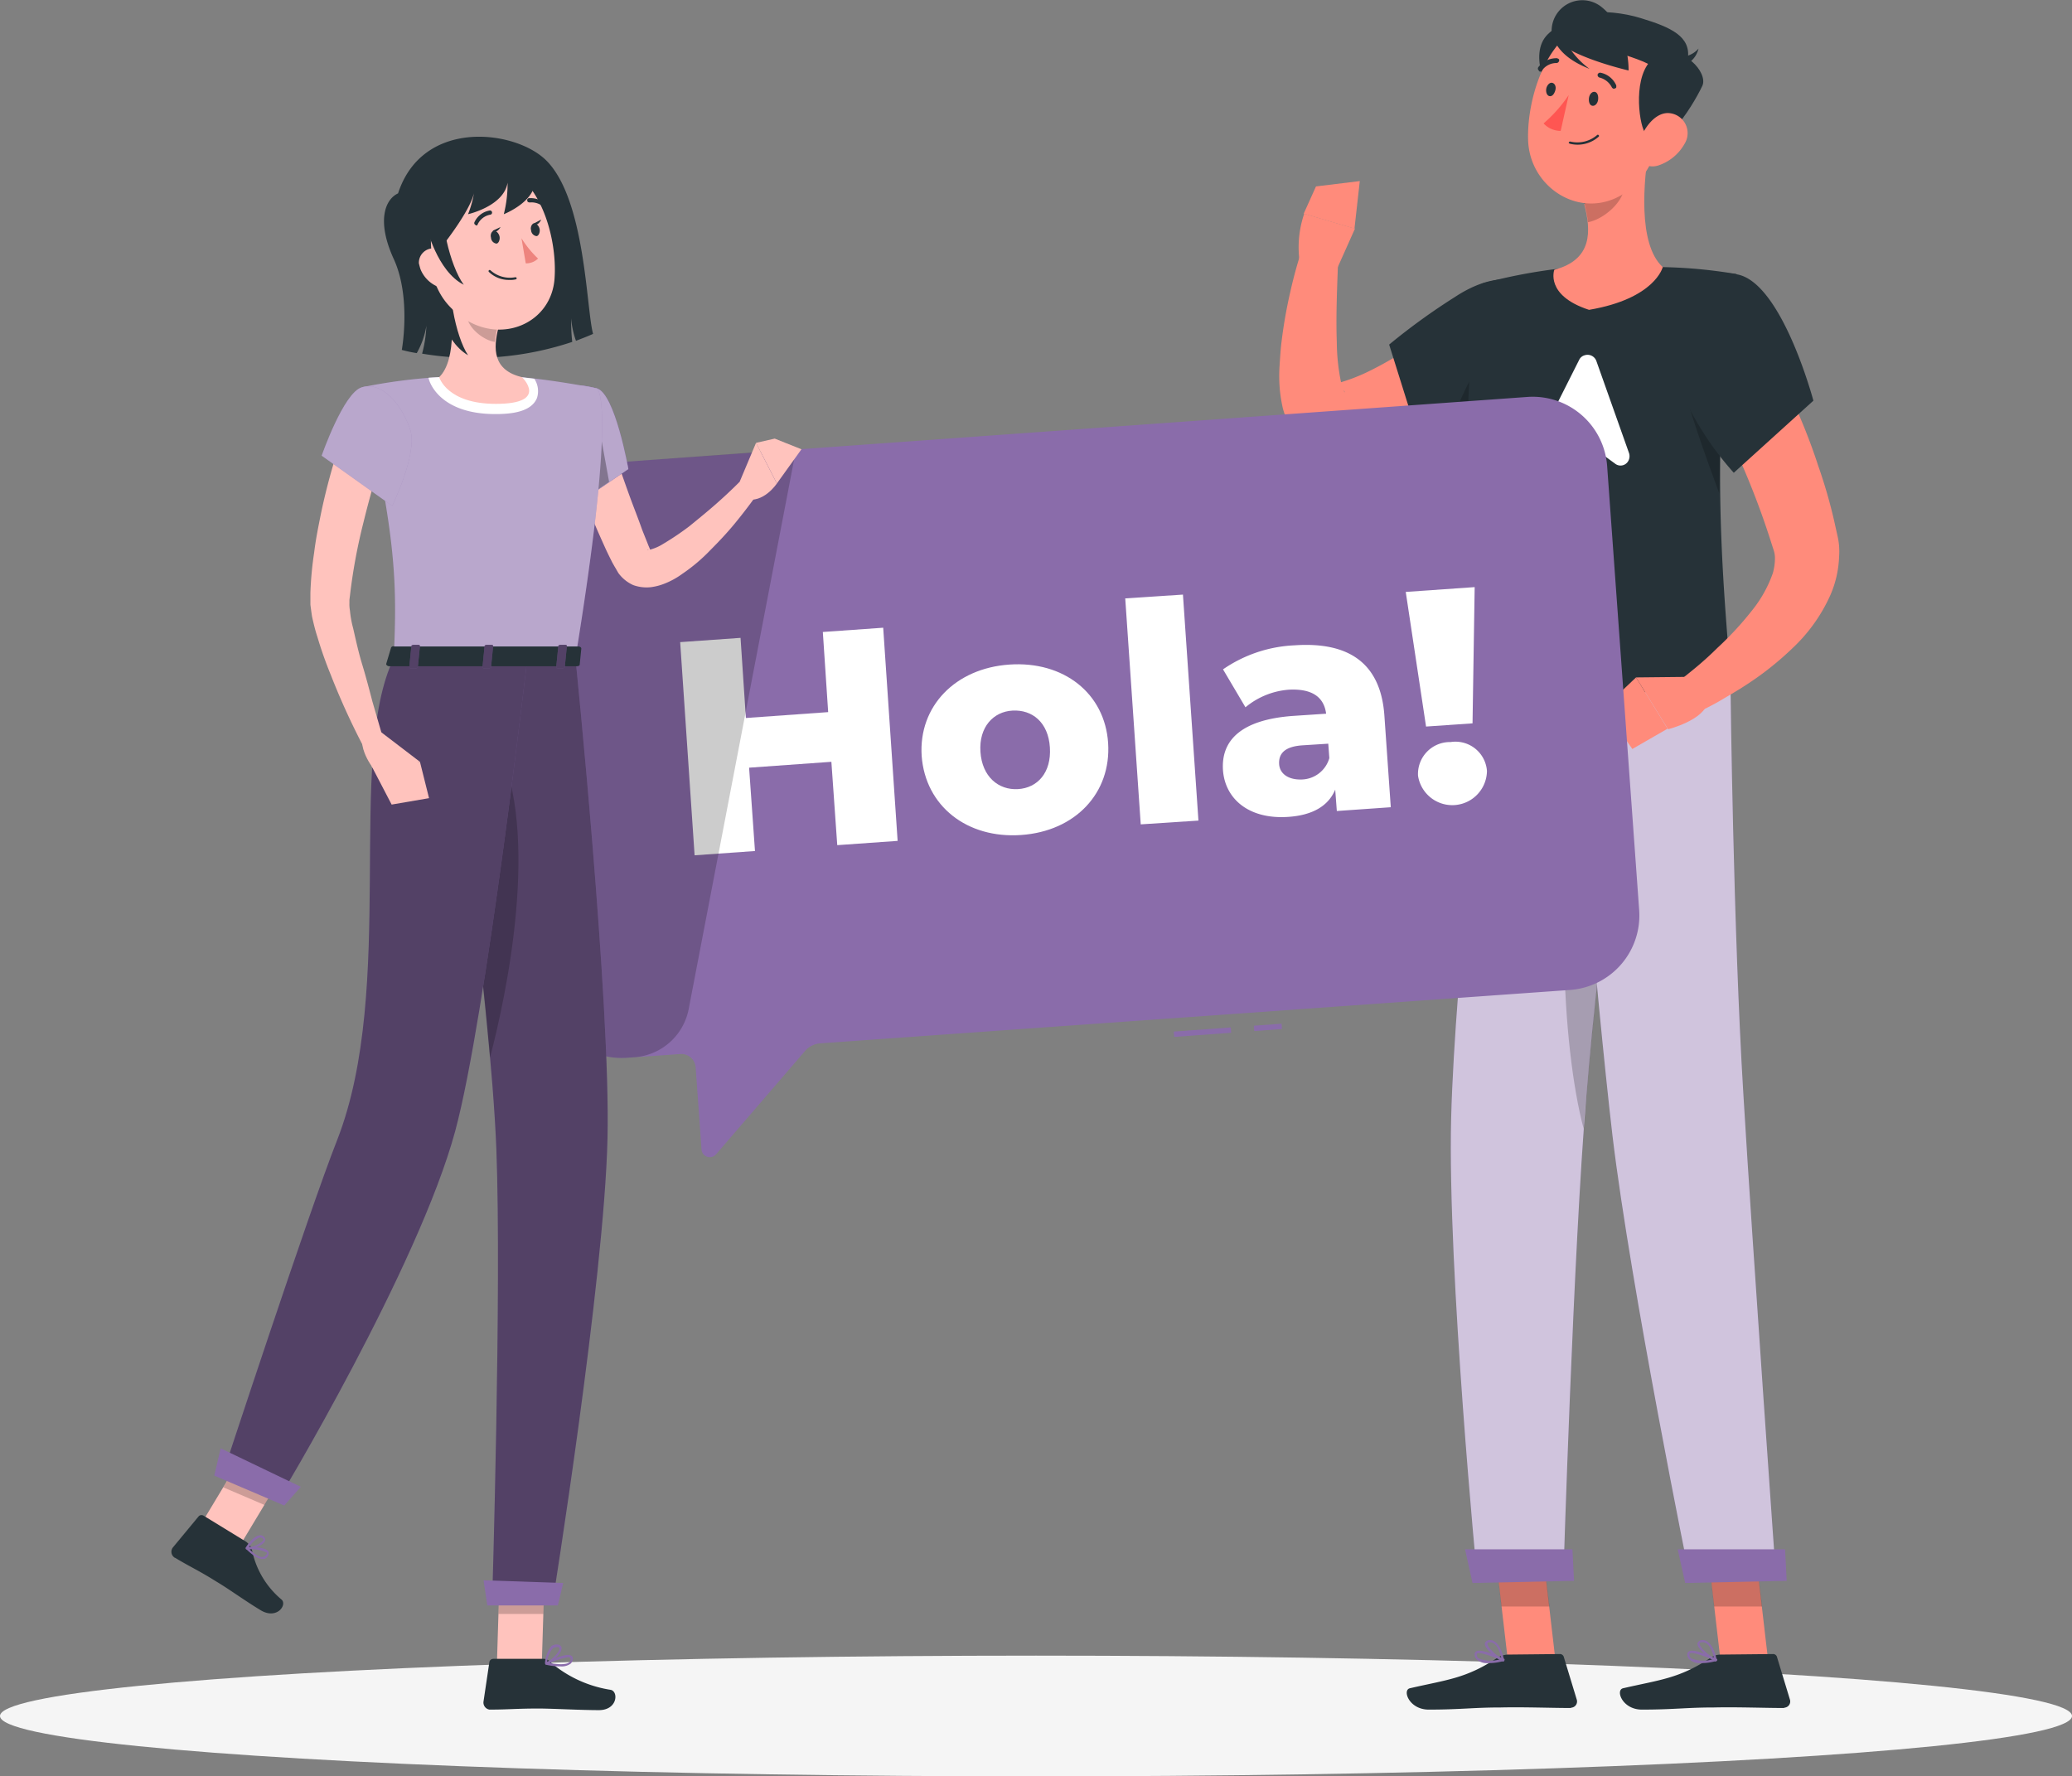<svg xmlns="http://www.w3.org/2000/svg" width="219.271" height="188" viewBox="0 0 219.271 188">
  <rect x="0" y="0" width="219.271" height="188" fill="#808080" stroke="none"/>
  <g id="Hello-rafiki" transform="translate(-56.1 -95.006)">
    <g id="freepik--Shadow--inject-97" transform="translate(56.1 270.227)">
      <ellipse id="freepik--path--inject-97" cx="109.636" cy="6.389" rx="109.636" ry="6.389" transform="translate(0 0)" fill="#f5f5f5"/>
    </g>
    <g id="freepik--character-2--inject-97" transform="translate(191.482 95.006)">
      <path id="Trazado_167" data-name="Trazado 167" d="M346.4,108.577c-1.187-1.187-3.506-5.767-1.3-7.916s4.184-.17,4.354.848S349.224,111.347,346.4,108.577Z" transform="translate(-316.675 -97.045)" fill="#263238"/>
      <path id="Trazado_168" data-name="Trazado 168" d="M342.289,396.648l-5.032.057L335.9,385.057l5.032-.057Z" transform="translate(-313.076 -221.031)" fill="#ff8b7b"/>
      <path id="Trazado_169" data-name="Trazado 169" d="M330.082,404.657l5.485-.057a.43.43,0,0,1,.452.339l1.357,4.467a.658.658,0,0,1-.452.848c-.057,0-.17.057-.226.057-1.979,0-4.863-.113-7.351-.057-2.94,0-4.241.226-7.633.226-2.092,0-2.827-2.092-1.979-2.262,3.9-.9,5.88-1.018,9.16-3.166A2.29,2.29,0,0,1,330.082,404.657Z" transform="translate(-305.901 -229.548)" fill="#263238"/>
      <path id="Trazado_170" data-name="Trazado 170" d="M335.9,385.057l.678,5.993h5.089l-.735-6.05Z" transform="translate(-313.076 -221.031)" opacity="0.2"/>
      <path id="Trazado_171" data-name="Trazado 171" d="M333.514,405.291a5.466,5.466,0,0,0,1.64-.226.122.122,0,0,0,.113-.113c0-.057,0-.113-.057-.113-.226-.113-2.375-1.131-2.94-.792a.342.342,0,0,0-.17.339.7.7,0,0,0,.283.565A1.588,1.588,0,0,0,333.514,405.291Zm1.244-.4a3.407,3.407,0,0,1-2.262-.113.513.513,0,0,1-.17-.4c0-.057,0-.113.057-.113C332.665,404.1,333.853,404.556,334.758,404.9Z" transform="translate(-311.425 -229.278)" fill="#8a6caa"/>
      <path id="Trazado_172" data-name="Trazado 172" d="M335.921,404.258h.057c.057,0,.057-.057.057-.113,0-.113-.4-2.262-1.583-2.149a.509.509,0,0,0-.452.339c-.057.565,1.244,1.64,1.922,1.922Zm-1.357-2.036c.735,0,1.074,1.187,1.187,1.7-.678-.4-1.527-1.244-1.47-1.583,0,0,0-.113.226-.113Z" transform="translate(-312.249 -228.415)" fill="#8a6caa"/>
      <path id="Trazado_173" data-name="Trazado 173" d="M321.185,151.969l-.509.565-.509.509c-.339.339-.679.622-1.018.9q-1.018.933-2.036,1.7a38.36,38.36,0,0,1-4.41,3.053c-.792.452-1.583.9-2.375,1.3a26.485,26.485,0,0,1-2.544,1.131,26.19,26.19,0,0,1-5.485,1.47l-.4.057a4.279,4.279,0,0,1-.848.057,4.9,4.9,0,0,1-1.809-.339,4.743,4.743,0,0,1-1.583-1.018,6.777,6.777,0,0,1-.961-1.187,8.518,8.518,0,0,1-.792-1.979,16.57,16.57,0,0,1-.283-1.64,16.38,16.38,0,0,1-.057-2.884c.057-.9.113-1.809.226-2.658a50.381,50.381,0,0,1,.9-5.089A48.655,48.655,0,0,1,298.059,141l3.732.735c-.113,3.166-.283,6.446-.17,9.5a21.62,21.62,0,0,0,.452,4.241,2.8,2.8,0,0,0,.226.735c.057.17.17.339.17.283a.781.781,0,0,0-.17-.226,1.335,1.335,0,0,0-.509-.339,2.549,2.549,0,0,0-.622-.17H301l.113-.057a18.919,18.919,0,0,0,3.9-1.414,36.077,36.077,0,0,0,3.788-2.149c1.244-.792,2.431-1.7,3.619-2.6.565-.452,1.131-.961,1.7-1.47l.848-.735.4-.339.339-.339Z" transform="translate(-295.534 -114.994)" fill="#ff8b7b"/>
      <path id="Trazado_174" data-name="Trazado 174" d="M333.119,152.724c-.17-5.315-4.58-7.181-10.065-3.562a67.993,67.993,0,0,0-6.955,5.032l3.562,11.365s6.785-2.149,10.686-6.389C333.006,156.286,333.232,154.533,333.119,152.724Z" transform="translate(-304.472 -117.727)" fill="#263238"/>
      <path id="Trazado_175" data-name="Trazado 175" d="M331.01,160.9a32.066,32.066,0,0,0-4.41,9.669,36.184,36.184,0,0,0,4.636-2.431Z" transform="translate(-309.035 -123.642)" opacity="0.2"/>
      <path id="Trazado_176" data-name="Trazado 176" d="M303.226,140.88l1.922-4.3L299.776,135a11,11,0,0,0-.4,5.6Z" transform="translate(-297.138 -112.386)" fill="#ff8b7b"/>
      <path id="Trazado_177" data-name="Trazado 177" d="M306.037,128.9l-4.636.565-1.3,2.884,5.372,1.583Z" transform="translate(-297.518 -109.735)" fill="#ff8b7b"/>
      <path id="Trazado_178" data-name="Trazado 178" d="M331.519,225.083s-3.449,29.119-3.845,44.668c-.4,16.171,2.771,48.8,2.771,48.8l9.1-.17s1.074-34.943,2.431-50.945c1.414-17.472,5.032-42.633,5.032-42.633Z" transform="translate(-309.486 -151.411)" fill="#8a6caa"/>
      <path id="Trazado_179" data-name="Trazado 179" d="M331.519,225.083s-3.449,29.119-3.845,44.668c-.4,16.171,2.771,48.8,2.771,48.8l9.1-.17s1.074-34.943,2.431-50.945c1.414-17.472,5.032-42.633,5.032-42.633Z" transform="translate(-309.486 -151.411)" fill="#fff" opacity="0.6"/>
      <path id="Trazado_180" data-name="Trazado 180" d="M351.6,238.117c-4.071,8.99-3,29.006-.678,37.6.057-1.244.17-2.431.283-3.506.961-11.478,2.827-26.349,4.015-35.169C354.084,235.459,352.84,235.346,351.6,238.117Z" transform="translate(-318.708 -156.247)" opacity="0.2"/>
      <path id="Trazado_181" data-name="Trazado 181" d="M341.835,388.336l-10.743.226L330.3,385h11.365Z" transform="translate(-310.643 -221.031)" fill="#8a6caa"/>
      <path id="Trazado_182" data-name="Trazado 182" d="M382.089,396.648l-5.032.057L375.7,385.057l5.032-.057Z" transform="translate(-330.372 -221.031)" fill="#ff8b7b"/>
      <path id="Trazado_183" data-name="Trazado 183" d="M369.925,404.657l5.541-.057a.43.43,0,0,1,.452.339l1.357,4.467a.658.658,0,0,1-.452.848c-.057,0-.17.057-.226.057-1.979,0-4.863-.113-7.35-.057-2.94,0-4.241.226-7.633.226-2.092,0-2.827-2.092-1.979-2.262,3.9-.9,5.88-1.018,9.16-3.166A1.954,1.954,0,0,1,369.925,404.657Z" transform="translate(-323.241 -229.548)" fill="#263238"/>
      <path id="Trazado_184" data-name="Trazado 184" d="M375.7,385.057l.678,5.993h5.089l-.735-6.05Z" transform="translate(-330.372 -221.031)" opacity="0.2"/>
      <path id="Trazado_185" data-name="Trazado 185" d="M373.314,405.291a5.466,5.466,0,0,0,1.64-.226.122.122,0,0,0,.113-.113c0-.057,0-.113-.057-.113-.226-.113-2.375-1.131-2.94-.792a.342.342,0,0,0-.17.339.7.7,0,0,0,.283.565A1.589,1.589,0,0,0,373.314,405.291Zm1.244-.4a3.407,3.407,0,0,1-2.262-.113.513.513,0,0,1-.17-.4c0-.057,0-.113.057-.113.283-.17,1.47.283,2.375.622Z" transform="translate(-328.721 -229.278)" fill="#8a6caa"/>
      <path id="Trazado_186" data-name="Trazado 186" d="M375.721,404.258a.122.122,0,0,0,.113-.113h0c0-.113-.4-2.262-1.583-2.149a.509.509,0,0,0-.452.339c-.057.565,1.244,1.64,1.922,1.922Zm-1.357-2.036c.735,0,1.074,1.187,1.187,1.7-.678-.4-1.583-1.244-1.527-1.583,0,0,0-.113.226-.113Z" transform="translate(-329.545 -228.415)" fill="#8a6caa"/>
      <path id="Trazado_187" data-name="Trazado 187" d="M350.2,224.6s2.544,31.324,4.354,46.761c1.922,16.058,8.2,46.874,8.2,46.874l9.1-.17s-2.488-35-3.449-51.058c-1.074-17.472-1.357-42.8-1.357-42.8Z" transform="translate(-319.291 -151.151)" fill="#8a6caa"/>
      <path id="Trazado_188" data-name="Trazado 188" d="M350.2,224.6s2.544,31.324,4.354,46.761c1.922,16.058,8.2,46.874,8.2,46.874l9.1-.17s-2.488-35-3.449-51.058c-1.074-17.472-1.357-42.8-1.357-42.8Z" transform="translate(-319.291 -151.151)" fill="#fff" opacity="0.6"/>
      <path id="Trazado_189" data-name="Trazado 189" d="M381.635,388.336l-10.743.226L370.1,385h11.365Z" transform="translate(-327.939 -221.031)" fill="#8a6caa"/>
      <path id="Trazado_190" data-name="Trazado 190" d="M332.256,146.711s-3.732,13.853.622,43.594c8.142-.17,21.769-.509,25.727-.565.113-4.128-2.94-24.483.622-44.046a52.035,52.035,0,0,0-7.8-.735,111.1,111.1,0,0,0-11.478.226A57.817,57.817,0,0,0,332.256,146.711Z" transform="translate(-310.846 -116.69)" fill="#263238"/>
      <path id="Trazado_191" data-name="Trazado 191" d="M375.041,168.306,370.8,164.8c.283,2.714,2.771,9.386,4.014,12.779C374.871,174.638,374.871,171.529,375.041,168.306Z" transform="translate(-328.243 -125.337)" opacity="0.2"/>
      <path id="Trazado_192" data-name="Trazado 192" d="M348.1,161.914l-4.58,9.1a1.014,1.014,0,0,0,.452,1.357.868.868,0,0,0,.9,0l3-1.64a1.05,1.05,0,0,1,1.074.057l2.94,2.149a.932.932,0,0,0,1.357-.226,1.04,1.04,0,0,0,.113-.9l-3.449-9.725a.992.992,0,0,0-1.244-.622A.9.9,0,0,0,348.1,161.914Z" transform="translate(-316.347 -123.865)" fill="#fff"/>
      <path id="Trazado_193" data-name="Trazado 193" d="M356.993,122.2c-.622,3.732-1.244,10.46,1.414,12.892,0,0-.792,3.336-7.8,4.523-4.693-1.527-3.675-4.241-3.675-4.241,4.071-1.074,3.9-4.128,3.166-6.955Z" transform="translate(-317.828 -106.824)" fill="#ff8b7b"/>
      <path id="Trazado_194" data-name="Trazado 194" d="M356.671,126.6l-4.071,3.619a12.93,12.93,0,0,1,.4,2.036c1.583-.283,3.675-2.036,3.845-3.675A6,6,0,0,0,356.671,126.6Z" transform="translate(-320.334 -108.736)" opacity="0.2"/>
      <path id="Trazado_195" data-name="Trazado 195" d="M357.194,107.365c-1.357,4.806-1.922,7.69-4.919,9.669-4.523,2.94-10.065-.565-10.178-5.711-.113-4.636,2.149-11.7,7.351-12.609a6.808,6.808,0,0,1,7.916,5.541A7.243,7.243,0,0,1,357.194,107.365Z" transform="translate(-315.768 -96.569)" fill="#ff8b7b"/>
      <path id="Trazado_196" data-name="Trazado 196" d="M363.331,113.035c-.622-1.527-1.074-6.615,1.527-7.859s5.371,1.809,4.693,3.223C368.476,110.661,364.8,116.6,363.331,113.035Z" transform="translate(-324.788 -99.299)" fill="#263238"/>
      <path id="Trazado_197" data-name="Trazado 197" d="M359.045,103.666c-.622-1.7-8.425-2.657-9.5-4.467-1.3-2.149,4.015-2.431,7.633-1.3,3.166.961,5.315,1.922,4.976,4.3C361.929,103.5,359.045,103.666,359.045,103.666Z" transform="translate(-318.919 -95.98)" fill="#263238"/>
      <path id="Trazado_198" data-name="Trazado 198" d="M369.4,104.892a2.569,2.569,0,0,0,2.6-.792C371.718,105.344,370.3,106.588,369.4,104.892Z" transform="translate(-327.635 -98.958)" fill="#263238"/>
      <path id="Trazado_199" data-name="Trazado 199" d="M351.688,95.681a3.249,3.249,0,0,0-5.2,2.657c.283,2.318,8.142,4.128,8.142,4.128S354.8,98.112,351.688,95.681Z" transform="translate(-317.669 -95.006)" fill="#263238"/>
      <path id="Trazado_200" data-name="Trazado 200" d="M346.5,100.826c.339,1.64,1.583,2.94,4.015,3.9a8.551,8.551,0,0,1-3.053-4.128Z" transform="translate(-317.683 -97.437)" fill="#263238"/>
      <path id="Trazado_201" data-name="Trazado 201" d="M354.45,113.043c-.057.4-.339.678-.622.622s-.4-.452-.339-.848.339-.679.622-.622S354.507,112.647,354.45,113.043Z" transform="translate(-320.714 -102.472)" fill="#263238"/>
      <path id="Trazado_202" data-name="Trazado 202" d="M346.45,111.287c-.113.4-.339.679-.622.622s-.4-.452-.339-.792.339-.679.622-.622S346.563,110.891,346.45,111.287Z" transform="translate(-317.237 -101.734)" fill="#263238"/>
      <path id="Trazado_203" data-name="Trazado 203" d="M347.658,112.8a14.856,14.856,0,0,1-2.658,3,2.459,2.459,0,0,0,1.809.792Z" transform="translate(-317.031 -102.739)" fill="#ff5652"/>
      <path id="Trazado_204" data-name="Trazado 204" d="M349.813,121.172h0a3.349,3.349,0,0,0,3.053-.735.106.106,0,0,0,0-.17h0a.106.106,0,0,0-.17,0,3.2,3.2,0,0,1-2.827.679c-.057,0-.113,0-.17.113,0,0,0,.057.113.113Z" transform="translate(-319.073 -105.965)" fill="#263238"/>
      <path id="Trazado_205" data-name="Trazado 205" d="M356.8,110.3c.113,0,.283-.057.283-.17v-.17a2.308,2.308,0,0,0-1.7-1.357.289.289,0,0,0-.283.226.311.311,0,0,0,.17.283h0a2.014,2.014,0,0,1,1.357,1.074C356.683,110.24,356.74,110.3,356.8,110.3Z" transform="translate(-321.42 -100.914)" fill="#263238"/>
      <path id="Trazado_206" data-name="Trazado 206" d="M344.141,107.314c.113,0,.17,0,.226-.113a1.877,1.877,0,0,1,1.527-.792.289.289,0,0,0,.283-.226c.057-.17-.057-.226-.226-.283a2.412,2.412,0,0,0-1.979.961.266.266,0,0,0,.057.339h0C344.085,107.314,344.141,107.314,344.141,107.314Z" transform="translate(-316.568 -99.74)" fill="#263238"/>
      <path id="Trazado_207" data-name="Trazado 207" d="M377.564,153.2c1.018,1.809,1.866,3.562,2.771,5.315s1.7,3.619,2.488,5.428,1.527,3.732,2.149,5.654a53.642,53.642,0,0,1,1.7,5.88l.339,1.527a7.274,7.274,0,0,1,.17,2.205,11.188,11.188,0,0,1-.9,4.015,17.471,17.471,0,0,1-4.014,5.654,32.413,32.413,0,0,1-4.919,3.9c-.848.565-1.753,1.074-2.6,1.583a25.3,25.3,0,0,1-2.771,1.414L370.1,192.5c.679-.565,1.414-1.131,2.149-1.753s1.414-1.244,2.036-1.866a33.617,33.617,0,0,0,3.619-3.9,13.381,13.381,0,0,0,2.262-4.015,5.837,5.837,0,0,0,.226-1.7,2.838,2.838,0,0,0-.113-.678l-.4-1.244a84.605,84.605,0,0,0-4.071-10.291c-.792-1.7-1.583-3.393-2.431-5.089s-1.7-3.393-2.544-5.032Z" transform="translate(-327.939 -120.296)" fill="#ff8b7b"/>
      <path id="Trazado_208" data-name="Trazado 208" d="M375.783,146.29c4.693,1.018,7.972,13.344,7.972,13.344l-8.425,7.633a33.1,33.1,0,0,1-6.22-10.178C366.906,150.927,370.751,145.159,375.783,146.29Z" transform="translate(-327.233 -117.231)" fill="#263238"/>
      <path id="Trazado_209" data-name="Trazado 209" d="M367.728,221.7l-5.428.057,3.393,5.485s3.845-.961,4.184-2.884Z" transform="translate(-324.549 -150.064)" fill="#ff8b7b"/>
      <path id="Trazado_210" data-name="Trazado 210" d="M356.3,225.023l3,4.354,3.732-2.149-3.336-5.428Z" transform="translate(-321.942 -150.108)" fill="#ff8b7b"/>
      <path id="Trazado_211" data-name="Trazado 211" d="M367.613,119.409a4.981,4.981,0,0,1-2.827,2.318c-1.583.452-2.431-.961-1.979-2.488.4-1.357,1.7-3.279,3.279-3.053A2.127,2.127,0,0,1,367.613,119.409Z" transform="translate(-324.717 -104.202)" fill="#ff8b7b"/>
    </g>
    <g id="freepik--Hello--inject-97" transform="translate(110.59 136.996)">
      <rect id="Rectángulo_397" data-name="Rectángulo 397" width="6.05" height="0.565" transform="translate(69.724 67.185) rotate(-4.15)" fill="#8a6caa"/>
      <rect id="Rectángulo_398" data-name="Rectángulo 398" width="2.94" height="0.565" transform="translate(78.201 66.565) rotate(-4.15)" fill="#8a6caa"/>
      <path id="Trazado_212" data-name="Trazado 212" d="M259.635,169.287l-99.854,7.181a7.939,7.939,0,0,0-7.294,8.425l3.393,47.043a7.9,7.9,0,0,0,8.425,7.294l5.654-.4a1.525,1.525,0,0,1,1.64,1.414l.622,8.708a.869.869,0,0,0,.9.792.908.908,0,0,0,.622-.283l9.443-10.969a2.38,2.38,0,0,1,1.583-.792l79.385-5.654a7.9,7.9,0,0,0,7.294-8.425l-3.393-47.043A7.9,7.9,0,0,0,259.635,169.287Z" transform="translate(-152.47 -169.269)" fill="#8a6caa"/>
      <g id="Grupo_524" data-name="Grupo 524" transform="translate(17.489 20.146)">
        <path id="Trazado_213" data-name="Trazado 213" d="M204.886,212.5l1.527,22.56-6.389.452-.622-8.821-8.707.622.622,8.821-6.389.452-1.527-22.56,6.389-.452.565,8.481,8.708-.622-.565-8.481Z" transform="translate(-183.4 -208.203)" fill="#fff"/>
        <path id="Trazado_214" data-name="Trazado 214" d="M228.584,229.045c-.339-5.258,3.562-9.273,9.273-9.669,5.767-.4,10.121,3.053,10.46,8.312s-3.449,9.329-9.216,9.725C233.39,237.809,228.98,234.36,228.584,229.045Zm13.57-.9c-.17-2.658-1.866-4.015-3.958-3.9-2.036.113-3.562,1.753-3.393,4.354.17,2.657,1.922,4.071,3.958,3.958C240.854,232.438,242.324,230.8,242.154,228.14Z" transform="translate(-203.027 -211.178)" fill="#fff"/>
        <path id="Trazado_215" data-name="Trazado 215" d="M266.7,206.7l6.107-.4,1.64,23.917-6.107.4Z" transform="translate(-219.6 -205.508)" fill="#fff"/>
        <path id="Trazado_216" data-name="Trazado 216" d="M302.064,223.173l.679,9.725-5.711.4-.17-2.262c-.735,1.753-2.431,2.714-4.976,2.884-4.184.283-6.672-1.922-6.9-4.919-.226-3.223,1.979-5.372,7.407-5.767L295.9,223c-.226-1.753-1.47-2.657-3.9-2.544a8.118,8.118,0,0,0-4.636,1.866l-2.375-4.015a14.433,14.433,0,0,1,7.577-2.544C298.275,215.37,301.668,217.632,302.064,223.173ZM296.24,227.7l-.113-1.527-2.657.17c-1.979.113-2.6.9-2.544,1.979.057,1.018.961,1.7,2.431,1.64A3.126,3.126,0,0,0,296.24,227.7Z" transform="translate(-227.541 -209.603)" fill="#fff"/>
        <path id="Trazado_217" data-name="Trazado 217" d="M319.2,205.409l7.294-.509-.226,14.418-4.919.339Zm1.3,19.451a3.379,3.379,0,0,1,3.449-3.562,3.341,3.341,0,0,1,3.845,3.053,3.668,3.668,0,0,1-7.294.509Z" transform="translate(-242.415 -204.9)" fill="#fff"/>
      </g>
      <path id="Trazado_218" data-name="Trazado 218" d="M159.781,180.74a7.939,7.939,0,0,0-7.294,8.425l3.393,47.043A7.9,7.9,0,0,0,164.3,243.5l.848-.057a6.312,6.312,0,0,0,5.711-5.089L182.228,179.1Z" transform="translate(-152.47 -173.542)" opacity="0.2"/>
    </g>
    <g id="freepik--character-1--inject-97" transform="translate(74.239 109.476)">
      <path id="Trazado_219" data-name="Trazado 219" d="M147.775,139.823a18.325,18.325,0,0,0,.113,2.488A32.973,32.973,0,0,1,132,143.555a13.236,13.236,0,0,0,.452-2.94,8.784,8.784,0,0,1-1.018,2.884,14.247,14.247,0,0,1-1.583-.339s1.018-5.541-.848-9.612-.9-6.333.452-6.955c2.6-7.972,12.383-6.729,15.662-3.506,4.184,4.128,4.241,15.719,4.976,18.376-.622.283-1.244.509-1.809.735A8.931,8.931,0,0,1,147.775,139.823Z" transform="translate(-105.469 -120.598)" fill="#263238"/>
      <path id="Trazado_220" data-name="Trazado 220" d="M166.667,176.6l.509,1.64c.17.565.4,1.131.565,1.64.4,1.131.792,2.262,1.187,3.336s.848,2.205,1.244,3.336l.678,1.7.17.4.057.113h0a.429.429,0,0,0-.226-.113c-.113-.057-.17,0-.113,0a.962.962,0,0,0,.4-.057,4.95,4.95,0,0,0,1.244-.565,29.692,29.692,0,0,0,2.771-1.866c.9-.735,1.809-1.47,2.714-2.262s1.753-1.583,2.6-2.431l1.753,1.47c-.735,1.018-1.47,1.979-2.262,2.94s-1.64,1.866-2.544,2.771a18.308,18.308,0,0,1-3,2.544,8.362,8.362,0,0,1-1.979,1.074,5.964,5.964,0,0,1-1.357.339,4.15,4.15,0,0,1-1.866-.226,3.933,3.933,0,0,1-1.583-1.3c-.057-.113-.17-.283-.226-.4l-.17-.283-.226-.4c-.283-.565-.565-1.131-.792-1.64-.509-1.131-1.018-2.262-1.47-3.393s-.9-2.318-1.357-3.449c-.226-.565-.4-1.187-.622-1.753a14.579,14.579,0,0,1-.565-1.866Z" transform="translate(-120.347 -144.935)" fill="#ffc3bd"/>
      <path id="Trazado_221" data-name="Trazado 221" d="M163.237,167.45c1.922.509,3.336,8.538,3.336,8.538l-5.372,3.675s-5.145-8.086-3.619-10.234C159.053,167.168,160.41,166.715,163.237,167.45Z" transform="translate(-118.218 -140.818)" fill="#8a6caa"/>
      <path id="Trazado_222" data-name="Trazado 222" d="M163.237,167.45c1.922.509,3.336,8.538,3.336,8.538l-5.372,3.675s-5.145-8.086-3.619-10.234C159.053,167.168,160.41,166.715,163.237,167.45Z" transform="translate(-118.218 -140.818)" fill="#8a6caa"/>
      <path id="Trazado_223" data-name="Trazado 223" d="M163.237,167.45c1.922.509,3.336,8.538,3.336,8.538l-5.372,3.675s-5.145-8.086-3.619-10.234C159.053,167.168,160.41,166.715,163.237,167.45Z" transform="translate(-118.218 -140.818)" fill="#fff" opacity="0.4"/>
      <path id="Trazado_224" data-name="Trazado 224" d="M166.327,170.9l1.47,8.086-3,2.036Z" transform="translate(-121.477 -142.458)" opacity="0.3"/>
      <path id="Trazado_225" data-name="Trazado 225" d="M194.4,182.2l1.809-4.3,2.205,4.3s-1.414,2.149-3.336,1.64Z" transform="translate(-134.341 -145.5)" fill="#ffc3bd"/>
      <path id="Trazado_226" data-name="Trazado 226" d="M199.579,177.1l2.827,1.131-2.6,3.619-2.205-4.3Z" transform="translate(-135.731 -145.152)" fill="#ffc3bd"/>
      <path id="Trazado_227" data-name="Trazado 227" d="M149.1,398.069h4.75l.339-10.969h-4.75Z" transform="translate(-114.654 -236.413)" fill="#ffc3bd"/>
      <path id="Trazado_228" data-name="Trazado 228" d="M93,374.2l4.354,1.866,5.711-9.5L98.711,364.7Z" transform="translate(-90.275 -226.679)" fill="#ffc3bd"/>
      <path id="Trazado_229" data-name="Trazado 229" d="M96.107,381.423l-4.523-2.771a.421.421,0,0,0-.509.057l-2.714,3.279a.74.74,0,0,0,.113,1.074.2.2,0,0,0,.113.057c1.583.961,2.431,1.3,4.41,2.544,1.244.735,2.94,1.979,4.636,3s2.827-.565,2.205-1.131a9.215,9.215,0,0,1-3.166-5.428A2.263,2.263,0,0,0,96.107,381.423Z" transform="translate(-88.18 -232.715)" fill="#263238"/>
      <path id="Trazado_230" data-name="Trazado 230" d="M152.927,405.5h-5.315a.413.413,0,0,0-.4.339l-.622,4.184a.758.758,0,0,0,.622.848h.113c1.866,0,2.771-.113,5.089-.113,1.414,0,4.41.17,6.389.17s2.092-1.979,1.244-2.149a12.793,12.793,0,0,1-6.389-2.94A.912.912,0,0,0,152.927,405.5Z" transform="translate(-113.562 -244.41)" fill="#263238"/>
      <path id="Trazado_231" data-name="Trazado 231" d="M154.319,387.1l-.17,5.654H149.4l.17-5.654Z" transform="translate(-114.785 -236.413)" opacity="0.2"/>
      <path id="Trazado_232" data-name="Trazado 232" d="M100.84,364.8l4.354,1.809-2.94,4.919L97.9,369.663Z" transform="translate(-92.404 -226.722)" opacity="0.2"/>
      <path id="Trazado_233" data-name="Trazado 233" d="M148.679,166.657s2.262.792-2.262,28.554H127.193c.339-7.8.339-12.609-3.393-28.667a57.366,57.366,0,0,1,8.142-1.074,55.959,55.959,0,0,1,8.708,0C144.438,165.809,148.679,166.657,148.679,166.657Z" transform="translate(-103.66 -140.024)" fill="#8a6caa"/>
      <path id="Trazado_234" data-name="Trazado 234" d="M148.679,166.657s2.262.792-2.262,28.554H127.193c.339-7.8.339-12.609-3.393-28.667a57.366,57.366,0,0,1,8.142-1.074,55.959,55.959,0,0,1,8.708,0C144.438,165.809,148.679,166.657,148.679,166.657Z" transform="translate(-103.66 -140.024)" fill="#fff" opacity="0.4"/>
      <path id="Trazado_235" data-name="Trazado 235" d="M137.374,165.47a55.959,55.959,0,0,1,8.708,0c.452.057.961.113,1.414.17a2.373,2.373,0,0,1,.283,2.036c-.622,1.527-2.827,1.7-4.41,1.7-5.937,0-6.955-3.449-7.011-3.619l-.057-.226Z" transform="translate(-109.092 -140.024)" fill="#fff"/>
      <path id="Trazado_236" data-name="Trazado 236" d="M139.148,148.2c.565,2.827,1.074,7.972-.848,9.838,0,0,.792,2.827,5.993,2.827,5.711,0,2.771-2.827,2.771-2.827-3.11-.735-3.053-3.053-2.488-5.258Z" transform="translate(-109.961 -132.593)" fill="#ffc3bd"/>
      <path id="Trazado_237" data-name="Trazado 237" d="M139.236,144.7c-.678,2.205.283,7.464,1.64,9.5-2.714-1.583-3.675-6.333-3.675-6.333Z" transform="translate(-109.483 -131.072)" fill="#263238"/>
      <path id="Trazado_238" data-name="Trazado 238" d="M143.528,151.5l3.166,2.714a14.461,14.461,0,0,0-.283,1.527c-1.187-.17-2.827-1.47-2.94-2.714A4.621,4.621,0,0,1,143.528,151.5Z" transform="translate(-112.192 -134.027)" opacity="0.2"/>
      <path id="Trazado_239" data-name="Trazado 239" d="M135.031,133.292c1.074,4.58,1.47,6.5,4.184,8.481,4.128,2.94,9.5.622,9.782-4.184.283-4.3-1.583-11.082-6.389-12.1a6.438,6.438,0,0,0-7.633,4.863A5.761,5.761,0,0,0,135.031,133.292Z" transform="translate(-108.445 -122.661)" fill="#ffc3bd"/>
      <path id="Trazado_240" data-name="Trazado 240" d="M152.979,218.2s3.732,36.413,3.393,50.832c-.339,14.984-5.824,49.192-5.824,49.192h-6.389s1.018-33.36.452-48.061C143.989,254.1,138.9,218.2,138.9,218.2Z" transform="translate(-110.222 -163.013)" fill="#8a6caa"/>
      <path id="Trazado_241" data-name="Trazado 241" d="M152.979,218.2s3.732,36.413,3.393,50.832c-.339,14.984-5.824,49.192-5.824,49.192h-6.389s1.018-33.36.452-48.061C143.989,254.1,138.9,218.2,138.9,218.2Z" transform="translate(-110.222 -163.013)" opacity="0.4"/>
      <path id="Trazado_242" data-name="Trazado 242" d="M147,393.457h7.464l.565-2.375L146.6,390.8Z" transform="translate(-113.568 -238.021)" fill="#8a6caa"/>
      <path id="Trazado_243" data-name="Trazado 243" d="M145.884,232.483c4.693,9.5.961,26.8-.735,33.247-.848-9.669-2.318-21.486-3.449-30.194C142.492,230.674,143.736,228.129,145.884,232.483Z" transform="translate(-111.438 -168.25)" opacity="0.2"/>
      <path id="Trazado_244" data-name="Trazado 244" d="M129.986,218.2s-4.354,37.883-7.633,50.04c-3.9,14.418-18.716,39.014-18.716,39.014L97.7,304.71s9.16-27.932,12.157-35.509c6.333-16.228.9-40.428,5.993-51Z" transform="translate(-92.317 -163.013)" fill="#8a6caa"/>
      <path id="Trazado_245" data-name="Trazado 245" d="M129.986,218.2s-4.354,37.883-7.633,50.04c-3.9,14.418-18.716,39.014-18.716,39.014L97.7,304.71s9.16-27.932,12.157-35.509c6.333-16.228.9-40.428,5.993-51Z" transform="translate(-92.317 -163.013)" opacity="0.4"/>
      <path id="Trazado_246" data-name="Trazado 246" d="M96.2,368.984l7.407,3.166,1.753-1.979L96.879,366.1Z" transform="translate(-91.665 -227.287)" fill="#8a6caa"/>
      <path id="Trazado_247" data-name="Trazado 247" d="M147.977,138.935a.663.663,0,0,0,.565.622c.226,0,.4-.4.339-.735s-.339-.622-.565-.622S147.864,138.539,147.977,138.935Z" transform="translate(-114.153 -128.247)" fill="#263238"/>
      <path id="Trazado_248" data-name="Trazado 248" d="M155.477,137.535a.663.663,0,0,0,.565.622c.226,0,.4-.4.339-.735s-.339-.622-.565-.622S155.364,137.2,155.477,137.535Z" transform="translate(-117.412 -127.639)" fill="#263238"/>
      <path id="Trazado_249" data-name="Trazado 249" d="M155.9,136.552l.848-.452S156.409,136.892,155.9,136.552Z" transform="translate(-117.609 -127.335)" fill="#263238"/>
      <path id="Trazado_250" data-name="Trazado 250" d="M153.7,139.6a10.783,10.783,0,0,0,1.753,2.149,1.791,1.791,0,0,1-1.3.509Z" transform="translate(-116.653 -128.856)" fill="#ed847e"/>
      <path id="Trazado_251" data-name="Trazado 251" d="M149.773,146.585a2.12,2.12,0,0,0,.622-.057.113.113,0,0,0,0-.226h-.057a3.06,3.06,0,0,1-2.6-.735.12.12,0,0,0-.17.17h0A3.02,3.02,0,0,0,149.773,146.585Z" transform="translate(-113.97 -131.43)" fill="#263238"/>
      <path id="Trazado_252" data-name="Trazado 252" d="M135.944,129.692c.113,1.187.339,2.375.565,3.562,0,0,2.827-3.562,3.279-5.485a10.746,10.746,0,0,1-.622,2.205s3.788-.848,4.184-3.336a13.143,13.143,0,0,1-.4,3.336s3.619-1.414,3.279-3.845-5.88-3.336-8.481-2.544a6.11,6.11,0,0,0-4.354,7.068c.735,3.619,2.205,4.976,2.205,4.976S134.587,132.01,135.944,129.692Z" transform="translate(-107.774 -121.775)" fill="#263238"/>
      <path id="Trazado_253" data-name="Trazado 253" d="M134.667,143.7a3.36,3.36,0,0,0,1.866,1.866c1.131.452,1.809-.509,1.583-1.64-.17-1.018-.961-2.488-2.149-2.431a1.52,1.52,0,0,0-1.47,1.583C134.554,143.308,134.611,143.534,134.667,143.7Z" transform="translate(-108.307 -129.68)" fill="#ffc3bd"/>
      <path id="Trazado_254" data-name="Trazado 254" d="M137.766,131.6c-.565,2.262.622,7.464,2.092,9.443-2.827-1.414-3.958-6.163-3.958-6.163Z" transform="translate(-108.918 -125.379)" fill="#263238"/>
      <path id="Trazado_255" data-name="Trazado 255" d="M145.109,135.983a.122.122,0,0,0,.113-.113,1.843,1.843,0,0,1,1.3-1.018.226.226,0,0,0,0-.452h0a2.176,2.176,0,0,0-1.64,1.244.207.207,0,0,0,.113.283C145,135.983,145.053,135.983,145.109,135.983Z" transform="translate(-112.812 -126.596)" fill="#263238"/>
      <path id="Trazado_256" data-name="Trazado 256" d="M156.711,133.225a.208.208,0,0,0,.17-.057.212.212,0,0,0,0-.339,2.433,2.433,0,0,0-1.922-.735.2.2,0,0,0-.17.283h0c0,.113.113.17.283.17a1.919,1.919,0,0,1,1.527.565A.122.122,0,0,0,156.711,133.225Z" transform="translate(-117.12 -125.591)" fill="#263238"/>
      <path id="Trazado_257" data-name="Trazado 257" d="M121.946,178.183c-.792,2.488-1.527,5.089-2.149,7.633a59.319,59.319,0,0,0-1.414,7.69l-.057.452v.339a3.732,3.732,0,0,0,.057.792,10.8,10.8,0,0,0,.339,1.866c.283,1.244.565,2.544.961,3.845s.735,2.6,1.074,3.9l1.131,3.9-2.092.848a76,76,0,0,1-3.449-7.577,41.888,41.888,0,0,1-1.414-4.015c-.226-.678-.4-1.414-.565-2.149-.057-.4-.113-.792-.17-1.244v-1.244a36.782,36.782,0,0,1,.4-4.3c.17-1.414.452-2.771.735-4.184a66.713,66.713,0,0,1,2.262-8.142Z" transform="translate(-99.488 -144.935)" fill="#ffc3bd"/>
      <path id="Trazado_258" data-name="Trazado 258" d="M120.541,167.416c-1.922.565-4.241,7.237-4.241,7.237l7.464,5.315s2.714-5.541,1.922-8.029C124.838,169.338,122.746,166.738,120.541,167.416Z" transform="translate(-100.4 -140.896)" fill="#8a6caa"/>
      <path id="Trazado_259" data-name="Trazado 259" d="M120.541,167.416c-1.922.565-4.241,7.237-4.241,7.237l7.464,5.315s2.714-5.541,1.922-8.029C124.838,169.338,122.746,166.738,120.541,167.416Z" transform="translate(-100.4 -140.896)" fill="#fff" opacity="0.4"/>
      <path id="Trazado_260" data-name="Trazado 260" d="M104.079,385.842a.683.683,0,0,0,.4-.4.483.483,0,0,0,0-.4c-.339-.509-2.036-.452-2.262-.452-.057,0-.057,0-.113.057v.113c.452.452,1.3,1.187,1.866,1.074Zm-1.583-1.018a3.657,3.657,0,0,1,1.809.339.106.106,0,0,1,0,.17.579.579,0,0,1-.339.283C103.627,385.729,103.061,385.39,102.5,384.825Z" transform="translate(-94.229 -235.325)" fill="#8a6caa"/>
      <path id="Trazado_261" data-name="Trazado 261" d="M102.948,383.74c.509-.17,1.074-.452,1.187-.792a.379.379,0,0,0-.17-.452.44.44,0,0,0-.452-.113c-.679.113-1.414,1.244-1.414,1.3v.113c0,.057.057.057.113.057A3.309,3.309,0,0,0,102.948,383.74Zm.565-1.131h.057a.424.424,0,0,1,.283.057c.113.113.113.17.113.226a2.425,2.425,0,0,1-1.527.735,2.67,2.67,0,0,1,1.074-1.018Z" transform="translate(-94.229 -234.354)" fill="#8a6caa"/>
      <path id="Trazado_262" data-name="Trazado 262" d="M159.709,405.975a1.626,1.626,0,0,0,1.131-.283.726.726,0,0,0,.226-.565.311.311,0,0,0-.17-.283c-.565-.339-2.488.622-2.657.735a.108.108,0,0,0-.057.17l.057.057A6.162,6.162,0,0,0,159.709,405.975Zm.848-.961a.34.34,0,0,1,.226.057c.057,0,.057.057.057.113,0,.113,0,.283-.113.339-.283.283-1.074.283-2.092.113A6.969,6.969,0,0,1,160.557,405.014Z" transform="translate(-118.591 -244.093)" fill="#8a6caa"/>
      <path id="Trazado_263" data-name="Trazado 263" d="M158.213,404.949h0c.622-.283,1.753-1.244,1.64-1.809,0-.113-.113-.283-.452-.339a1.14,1.14,0,0,0-.622.17,3.241,3.241,0,0,0-.678,1.809c0,.057,0,.057.057.113C158.213,405.005,158.213,405.005,158.213,404.949Zm1.131-1.866h.057c.226,0,.226.113.226.113.057.339-.678,1.131-1.3,1.47a2.662,2.662,0,0,1,.622-1.47,1.048,1.048,0,0,1,.4-.113Z" transform="translate(-118.566 -243.236)" fill="#8a6caa"/>
      <path id="Trazado_264" data-name="Trazado 264" d="M128.9,216.1l-.509,1.7c-.057.113.113.283.339.283h19.79c.17,0,.339-.057.339-.17l.17-1.7c0-.113-.113-.226-.339-.226H129.24A.272.272,0,0,0,128.9,216.1Z" transform="translate(-105.65 -162.04)" fill="#263238"/>
      <path id="Trazado_265" data-name="Trazado 265" d="M133.378,218.188h-.509c-.113,0-.17-.057-.17-.113l.226-2.262c0-.057.113-.113.226-.113h.509c.113,0,.17.057.17.113l-.226,2.262C133.6,218.131,133.492,218.188,133.378,218.188Z" transform="translate(-107.527 -161.927)" fill="#8a6caa"/>
      <path id="Trazado_266" data-name="Trazado 266" d="M133.378,218.188h-.509c-.113,0-.17-.057-.17-.113l.226-2.262c0-.057.113-.113.226-.113h.509c.113,0,.17.057.17.113l-.226,2.262C133.6,218.131,133.492,218.188,133.378,218.188Z" transform="translate(-107.527 -161.927)" opacity="0.4"/>
      <path id="Trazado_267" data-name="Trazado 267" d="M160.879,218.188h-.509c-.113,0-.17-.057-.17-.113l.226-2.262c0-.057.113-.113.226-.113h.509c.113,0,.17.057.17.113l-.226,2.262A.294.294,0,0,1,160.879,218.188Z" transform="translate(-119.478 -161.927)" fill="#8a6caa"/>
      <path id="Trazado_268" data-name="Trazado 268" d="M160.879,218.188h-.509c-.113,0-.17-.057-.17-.113l.226-2.262c0-.057.113-.113.226-.113h.509c.113,0,.17.057.17.113l-.226,2.262A.294.294,0,0,1,160.879,218.188Z" transform="translate(-119.478 -161.927)" opacity="0.4"/>
      <path id="Trazado_269" data-name="Trazado 269" d="M147.079,218.188h-.509c-.113,0-.17-.057-.17-.113l.226-2.262c0-.057.113-.113.226-.113h.509c.113,0,.17.057.17.113l-.226,2.262C147.3,218.131,147.192,218.188,147.079,218.188Z" transform="translate(-113.481 -161.927)" fill="#8a6caa"/>
      <path id="Trazado_270" data-name="Trazado 270" d="M147.079,218.188h-.509c-.113,0-.17-.057-.17-.113l.226-2.262c0-.057.113-.113.226-.113h.509c.113,0,.17.057.17.113l-.226,2.262C147.3,218.131,147.192,218.188,147.079,218.188Z" transform="translate(-113.481 -161.927)" opacity="0.4"/>
      <path id="Trazado_271" data-name="Trazado 271" d="M148.3,137.894l.848-.4C149.148,137.441,148.809,138.233,148.3,137.894Z" transform="translate(-114.307 -127.941)" fill="#263238"/>
      <path id="Trazado_272" data-name="Trazado 272" d="M125.914,232.1l4.071,3.11-4.693,1.018s-1.979-2.262-1.3-4.128Z" transform="translate(-103.681 -169.054)" fill="#ffc3bd"/>
      <path id="Trazado_273" data-name="Trazado 273" d="M131.707,241.445l-3.958.679L125.6,238l5.145-.4Z" transform="translate(-104.442 -171.444)" fill="#ffc3bd"/>
    </g>
  </g>
</svg>
